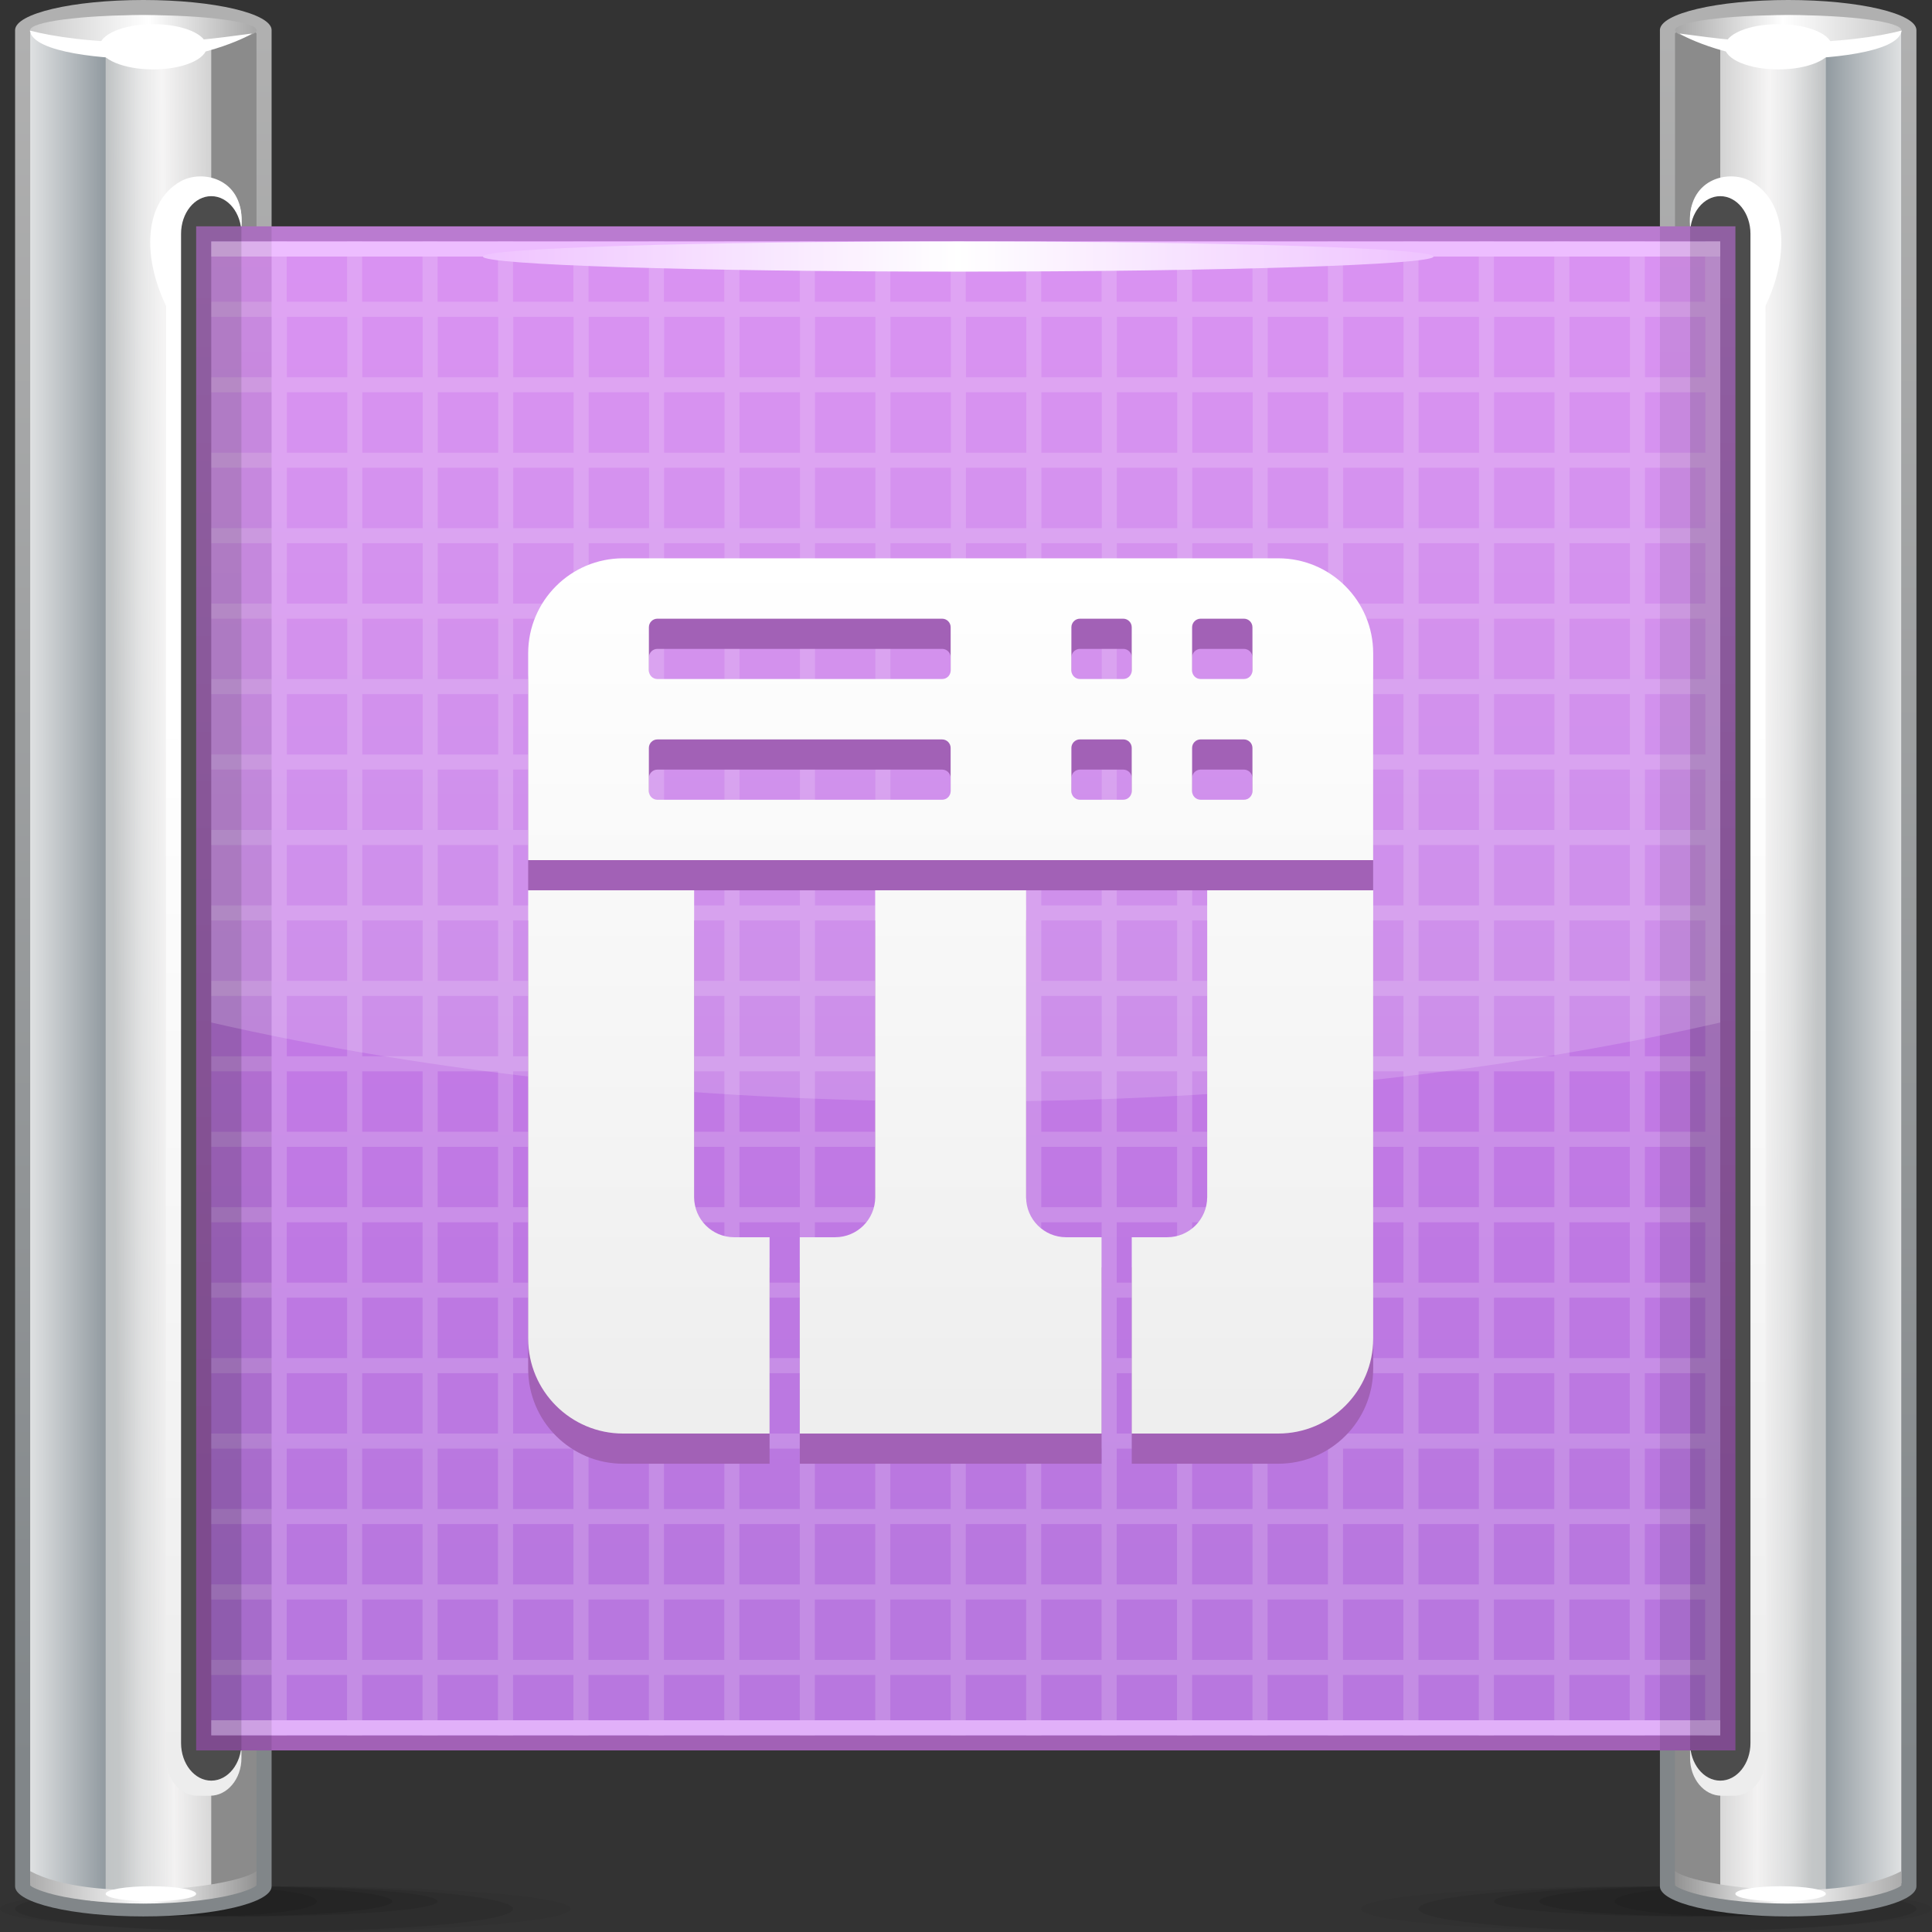 <?xml version="1.0" encoding="UTF-8" standalone="no"?>
<!-- Created with Inkscape (http://www.inkscape.org/) -->

<svg
   xmlns:dc="http://purl.org/dc/elements/1.1/"
   xmlns:cc="http://creativecommons.org/ns#"
   xmlns:rdf="http://www.w3.org/1999/02/22-rdf-syntax-ns#"
   xmlns:svg="http://www.w3.org/2000/svg"
   xmlns="http://www.w3.org/2000/svg"
   xmlns:sodipodi="http://sodipodi.sourceforge.net/DTD/sodipodi-0.dtd"
   xmlns:inkscape="http://www.inkscape.org/namespaces/inkscape"
   width="128"
   height="128"
   id="svg2"
   version="1.1"
   inkscape:version="0.48.3.1 r9886"
   sodipodi:docname="128.svg">
  <rect width="100%" height="100%" fill="#333333" stroke="none"/>
  <defs
     id="defs4">
    <linearGradient
       gradientTransform="translate(44.246,23.246)"
       y2="45.003"
       x2="0"
       y1="0"
       x1="0"
       gradientUnits="userSpaceOnUse"
       id="LinearGradient_17-3">
      <stop
         id="stop129470"
         stop-color="#ededed"
         offset="0" />
      <stop
         id="stop129472"
         stop-color="#ffffff"
         offset="1" />
    </linearGradient>
    <linearGradient
       gradientTransform="translate(24.477,83.358)"
       y2="0"
       x2="46.296"
       y1="0"
       x1="0"
       gradientUnits="userSpaceOnUse"
       id="LinearGradient_16-65">
      <stop
         id="stop129463"
         stop-color="#ecb8ff"
         offset="0" />
      <stop
         id="stop129465"
         stop-color="#ffffff"
         offset="0.5" />
      <stop
         id="stop129467"
         stop-color="#ecb8ff"
         offset="1" />
    </linearGradient>
    <linearGradient
       gradientTransform="translate(43.5,84)"
       y2="-66"
       x2="0"
       y1="0"
       x1="0"
       gradientUnits="userSpaceOnUse"
       id="LinearGradient_15-2">
      <stop
         id="stop129458"
         stop-color="#d27def"
         offset="0" />
      <stop
         id="stop129460"
         stop-color="#b877df"
         offset="1" />
    </linearGradient>
    <linearGradient
       gradientTransform="translate(45.75,84.75)"
       y2="-62.25"
       x2="0"
       y1="0"
       x1="0"
       gradientUnits="userSpaceOnUse"
       id="LinearGradient_14-86">
      <stop
         id="stop129453"
         stop-color="#ba7bd0"
         offset="0" />
      <stop
         id="stop129455"
         stop-color="#a261b6"
         offset="1" />
    </linearGradient>
    <linearGradient
       gradientTransform="translate(1.5,95.146)"
       y2="0"
       x2="11.25"
       y1="0"
       x1="0"
       gradientUnits="userSpaceOnUse"
       id="LinearGradient_13-5">
      <stop
         id="stop129446"
         stop-color="#c8c8c8"
         offset="0" />
      <stop
         id="stop129448"
         stop-color="#ffffff"
         offset="0.523" />
      <stop
         id="stop129450"
         stop-color="#a7a7a7"
         offset="1" />
    </linearGradient>
    <linearGradient
       gradientTransform="translate(1.5,2.888)"
       y2="0"
       x2="11.25"
       y1="0"
       x1="0"
       gradientUnits="userSpaceOnUse"
       id="LinearGradient_12-2">
      <stop
         id="stop129439"
         stop-color="#acacac"
         offset="0" />
      <stop
         id="stop129441"
         stop-color="#ffffff"
         offset="0.523" />
      <stop
         id="stop129443"
         stop-color="#929292"
         offset="1" />
    </linearGradient>
    <linearGradient
       gradientTransform="matrix(-1,0,0,-1,5.25,45.725)"
       y2="0"
       x2="3.75"
       y1="0"
       x1="0"
       gradientUnits="userSpaceOnUse"
       id="LinearGradient_11-24">
      <stop
         id="stop129434"
         stop-color="#919aa0"
         offset="0" />
      <stop
         id="stop129436"
         stop-color="#dfe1e2"
         offset="1" />
    </linearGradient>
    <linearGradient
       gradientTransform="matrix(0.008,1,-1,0.008,8.78,8.48)"
       y2="0"
       x2="78.301"
       y1="0"
       x1="0"
       gradientUnits="userSpaceOnUse"
       id="LinearGradient_10-1">
      <stop
         id="stop129427"
         stop-color="#ededed"
         offset="0" />
      <stop
         id="stop129429"
         stop-color="#ffffff"
         offset="0.667" />
      <stop
         id="stop129431"
         stop-color="#ffffff"
         offset="1" />
    </linearGradient>
    <linearGradient
       gradientTransform="matrix(-1,-0.007,0.007,-1,10.5,87.75)"
       y2="0"
       x2="5.135"
       y1="0"
       x1="0"
       gradientUnits="userSpaceOnUse"
       id="LinearGradient_9-86">
      <stop
         id="stop129420"
         stop-color="#e2e2e2"
         offset="0" />
      <stop
         id="stop129422"
         stop-color="#fffefe"
         offset="0.471" />
      <stop
         id="stop129424"
         stop-color="#c1c4c5"
         offset="1" />
    </linearGradient>
    <linearGradient
       gradientTransform="translate(1.5,43.5)"
       y2="0"
       x2="9"
       y1="0"
       x1="0"
       gradientUnits="userSpaceOnUse"
       id="LinearGradient_8-15">
      <stop
         id="stop129413"
         stop-color="#6b7073"
         offset="0" />
      <stop
         id="stop129415"
         stop-color="#e6e6e6"
         offset="0.608" />
      <stop
         id="stop129417"
         stop-color="#8b8b8b"
         offset="1" />
    </linearGradient>
    <linearGradient
       gradientTransform="translate(7.5,94.5)"
       y2="-86.25"
       x2="0"
       y1="0"
       x1="0"
       gradientUnits="userSpaceOnUse"
       id="LinearGradient_7-78">
      <stop
         id="stop129408"
         stop-color="#b0b0b0"
         offset="0" />
      <stop
         id="stop129410"
         stop-color="#818689"
         offset="1" />
    </linearGradient>
    <linearGradient
       gradientTransform="matrix(-1,0,0,-1,94.5,95.146)"
       y2="0"
       x2="11.25"
       y1="0"
       x1="0"
       gradientUnits="userSpaceOnUse"
       id="LinearGradient_6-90">
      <stop
         id="stop129401"
         stop-color="#c8c8c8"
         offset="0" />
      <stop
         id="stop129403"
         stop-color="#ffffff"
         offset="0.523" />
      <stop
         id="stop129405"
         stop-color="#a7a7a7"
         offset="1" />
    </linearGradient>
    <linearGradient
       gradientTransform="translate(94.5,2.888)"
       y2="0"
       x2="-11.25"
       y1="0"
       x1="0"
       gradientUnits="userSpaceOnUse"
       id="LinearGradient_5-8">
      <stop
         id="stop129394"
         stop-color="#acacac"
         offset="0" />
      <stop
         id="stop129396"
         stop-color="#ffffff"
         offset="0.523" />
      <stop
         id="stop129398"
         stop-color="#929292"
         offset="1" />
    </linearGradient>
    <linearGradient
       gradientTransform="translate(90.75,45.725)"
       y2="0"
       x2="3.75"
       y1="0"
       x1="0"
       gradientUnits="userSpaceOnUse"
       id="LinearGradient_4-2">
      <stop
         id="stop129389"
         stop-color="#919aa0"
         offset="0" />
      <stop
         id="stop129391"
         stop-color="#dfe1e2"
         offset="1" />
    </linearGradient>
    <linearGradient
       gradientTransform="translate(87.22,8.48)"
       y2="78.299"
       x2="-0.6"
       y1="0"
       x1="0"
       gradientUnits="userSpaceOnUse"
       id="LinearGradient_3-28">
      <stop
         id="stop129382"
         stop-color="#ededed"
         offset="0" />
      <stop
         id="stop129384"
         stop-color="#ffffff"
         offset="0.667" />
      <stop
         id="stop129386"
         stop-color="#ffffff"
         offset="1" />
    </linearGradient>
    <linearGradient
       gradientTransform="translate(85.5,87.75)"
       y2="-0.036"
       x2="5.135"
       y1="0"
       x1="0"
       gradientUnits="userSpaceOnUse"
       id="LinearGradient_2-72">
      <stop
         id="stop129375"
         stop-color="#e2e2e2"
         offset="0" />
      <stop
         id="stop129377"
         stop-color="#fffefe"
         offset="0.471" />
      <stop
         id="stop129379"
         stop-color="#c1c4c5"
         offset="1" />
    </linearGradient>
    <linearGradient
       gradientTransform="matrix(-1,0,0,-1,94.5,43.5)"
       y2="0"
       x2="9"
       y1="0"
       x1="0"
       gradientUnits="userSpaceOnUse"
       id="LinearGradient_1-9">
      <stop
         id="stop129368"
         stop-color="#6b7073"
         offset="0" />
      <stop
         id="stop129370"
         stop-color="#e6e6e6"
         offset="0.608" />
      <stop
         id="stop129372"
         stop-color="#8b8b8b"
         offset="1" />
    </linearGradient>
    <linearGradient
       gradientTransform="matrix(0,-1,1,0,88.5,94.5)"
       y2="0"
       x2="86.25"
       y1="0"
       x1="0"
       gradientUnits="userSpaceOnUse"
       id="LinearGradient-8">
      <stop
         id="stop129363"
         stop-color="#b0b0b0"
         offset="0" />
      <stop
         id="stop129365"
         stop-color="#818689"
         offset="1" />
    </linearGradient>
  </defs>
  <sodipodi:namedview
     id="base"
     pagecolor="#ffffff"
     bordercolor="#666666"
     borderopacity="1.0"
     inkscape:pageopacity="0.0"
     inkscape:pageshadow="2"
     inkscape:zoom="2.7644516"
     inkscape:cx="69.013279"
     inkscape:cy="65.455437"
     inkscape:document-units="px"
     inkscape:current-layer="layer1"
     showgrid="false"
     inkscape:snap-global="false"
     inkscape:window-width="875"
     inkscape:window-height="593"
     inkscape:window-x="595"
     inkscape:window-y="295"
     inkscape:window-maximized="0" />
  <g
     inkscape:label="Layer 1"
     inkscape:groupmode="layer"
     id="layer1"
     transform="translate(0,-924.362)">
    <g
       style="fill-rule:evenodd;stroke-width:0.501;stroke-linejoin:bevel;overflow:visible"
       id="g129696"
       transform="matrix(1.333,0,0,1.333,0,924.362)">
      <g
         transform="scale(1,-1)"
         font-size="16"
         id="Document"
         style="font-size:16px;fill:none;stroke:#000000;font-family:Times New Roman">
        <g
           transform="translate(0,-96)"
           id="Spread">
          <g
             id="MouseOff">
            <g
               id="Group"
               style="stroke:none">
              <g
                 stroke-miterlimit="79.84"
                 id="Group_1"
                 style="fill:#000000">
                <path
                   id="path129479"
                   d="M 81.825,2.25 C 74.001,2.25 67.65,1.746 67.65,1.125 67.65,0.504 74.001,0 81.825,0 89.649,0 96,0.504 96,1.125 96,1.746 89.649,2.25 81.825,2.25 z"
                   inkscape:connector-curvature="0"
                   style="fill-opacity:0.047;marker-start:none;marker-end:none" />
                <path
                   id="path129481"
                   d="M 82.875,2.25 C 76.044,2.25 70.5,1.746 70.5,1.125 70.5,0.504 76.044,0 82.875,0 89.706,0 95.25,0.504 95.25,1.125 95.25,1.746 89.706,2.25 82.875,2.25 z"
                   inkscape:connector-curvature="0"
                   style="fill-opacity:0.075;marker-start:none;marker-end:none" />
                <path
                   id="path129483"
                   d="m 84,2.25 c -5.382,0 -9.75,-0.336 -9.75,-0.75 0,-0.414 4.368,-0.75 9.75,-0.75 5.382,0 9.75,0.336 9.75,0.75 0,0.414 -4.368,0.75 -9.75,0.75 z"
                   inkscape:connector-curvature="0"
                   style="fill-opacity:0.09;marker-start:none;marker-end:none" />
                <path
                   id="path129485"
                   d="M 84.75,2.25 C 80.196,2.25 76.5,1.914 76.5,1.5 76.5,1.086 80.196,0.75 84.75,0.75 89.304,0.75 93,1.086 93,1.5 93,1.914 89.304,2.25 84.75,2.25 z"
                   inkscape:connector-curvature="0"
                   style="fill-opacity:0.09;marker-start:none;marker-end:none" />
                <path
                   id="path129487"
                   d="m 86.25,2.25 c -3.312,0 -6,-0.336 -6,-0.75 0,-0.414 2.688,-0.75 6,-0.75 3.312,0 6,0.336 6,0.75 0,0.414 -2.688,0.75 -6,0.75 z"
                   inkscape:connector-curvature="0"
                   style="fill-opacity:0.09;marker-start:none;marker-end:none" />
                <path
                   id="path129489"
                   d="M 87.375,2.25 C 85.512,2.25 84,1.914 84,1.5 c 0,-0.414 1.512,-0.75 3.375,-0.75 1.863,0 3.375,0.336 3.375,0.75 0,0.414 -1.512,0.75 -3.375,0.75 z"
                   inkscape:connector-curvature="0"
                   style="fill-opacity:0.047;marker-start:none;marker-end:none" />
              </g>
              <g
                 stroke-miterlimit="79.84"
                 id="Group_2">
                <path
                   style="fill:url(#LinearGradient-8);marker-start:none;marker-end:none"
                   id="path129492"
                   d="m 95.25,2.249 0,92.251 c 0,0.828 -2.856,1.5 -6.375,1.5 -3.519,0 -6.375,-0.672 -6.375,-1.5 0,-0.002 0.001,-0.004 0.001,-0.005 l 0,-92.241 C 82.501,2.253 82.5,2.251 82.5,2.25 c 0,-0.828 2.856,-1.5 6.375,-1.5 3.518,0 6.373,0.671 6.375,1.499 z"
                   inkscape:connector-curvature="0" />
                <path
                   style="fill:url(#LinearGradient_1-9);marker-start:none;marker-end:none"
                   id="path129494"
                   d="m 92.796,1.83 c 0.853,0.166 1.361,0.36 1.603,0.496 l 0.101,0.073 0,91.949 -0.101,0.074 c -0.243,0.135 -0.751,0.33 -1.603,0.497 -1.047,0.204 -2.414,0.331 -3.921,0.331 -1.506,0 -2.873,-0.127 -3.92,-0.332 -0.852,-0.166 -1.359,-0.361 -1.6,-0.497 l -0.104,-0.075 0,-91.946 0.103,-0.074 c 0.243,-0.136 0.75,-0.33 1.602,-0.496 1.046,-0.204 2.413,-0.33 3.919,-0.33 1.507,0 2.874,0.126 3.921,0.33 z"
                   inkscape:connector-curvature="0" />
                <path
                   style="fill:url(#LinearGradient_2-72);fill-opacity:0.82;marker-start:none;marker-end:none"
                   id="path129496"
                   d="m 91.5,1.523 0,92.952 -6,-0.212 0,-92.528 6,-0.212 z"
                   inkscape:connector-curvature="0" />
                <path
                   style="fill:url(#LinearGradient_3-28);marker-start:none;marker-end:none"
                   id="path129498"
                   d="m 87.749,85.13 0,-76.511 c 0,-1.032 -0.698,-1.87 -1.558,-1.87 l -0.633,0 C 84.698,6.749 84,7.587 84,8.619 l 0,76.511 c 0,1.032 0.698,1.87 1.558,1.87 l 0.633,0 c 0.86,0 1.558,-0.838 1.558,-1.87 z"
                   inkscape:connector-curvature="0" />
                <path
                   id="path129500"
                   d="m 87,79.5 -3,5.25 c -0.185,2.364 1.903,2.847 3,2.25 2.053,-1.118 2.038,-4.5 0,-7.5 z"
                   inkscape:connector-curvature="0"
                   style="fill:#ffffff;marker-start:none;marker-end:none" />
                <path
                   id="path129502"
                   d="m 87.001,84.38 0,-75.011 c 0,-1.032 -0.672,-1.87 -1.5,-1.87 l -0.001,0 c -0.828,0 -1.5,0.838 -1.5,1.87 l 0,75.011 c 0,1.032 0.672,1.87 1.5,1.87 l 0.001,0 c 0.828,0 1.5,-0.838 1.5,-1.87 z"
                   inkscape:connector-curvature="0"
                   style="fill:#4c4c4c;marker-start:none;marker-end:none" />
                <path
                   style="fill:url(#LinearGradient_4-2);marker-start:none;marker-end:none"
                   id="path129504"
                   d="m 90.749,1.567 0,92.932 3.496,0 c 0.06,-0.028 0.111,-0.054 0.154,-0.077 L 94.5,94.348 94.5,2.399 94.399,2.326 C 94.157,2.19 93.649,1.996 92.796,1.83 92.204,1.714 91.511,1.624 90.749,1.567 z"
                   inkscape:connector-curvature="0" />
                <path
                   style="fill:url(#LinearGradient_5-8);marker-start:none;marker-end:none"
                   id="path129506"
                   d="m 94.5,3 0,-0.71 -0.101,-0.074 C 94.156,2.081 93.648,1.886 92.796,1.719 92.147,1.593 91.374,1.496 90.521,1.441 90.472,1.436 90.42,1.433 90.493,1.439 90.399,1.433 90.304,1.427 90.211,1.424 89.78,1.4 89.333,1.388 88.875,1.388 c -0.456,0 -0.902,0.012 -1.332,0.036 -0.097,0.004 -0.192,0.009 -0.285,0.015 0.002,0 0.004,0 0.005,0 0.06,-0.005 0.036,-0.004 0,0 -0.002,0 -0.006,0 -0.011,0 0.002,0 0.004,0 0.006,0 -0.004,10e-4 -0.008,10e-4 -0.013,10e-4 -0.859,0.055 -1.636,0.153 -2.29,0.28 -0.852,0.166 -1.359,0.361 -1.6,0.497 L 83.251,2.292 83.25,3 C 84.377,2.156 91.498,1.389 94.5,3 z"
                   inkscape:connector-curvature="0" />
                <path
                   style="fill:url(#LinearGradient_6-90);marker-start:none;marker-end:none"
                   id="path129508"
                   d="m 88.875,95.25 c -3.105,0 -5.625,-0.336 -5.625,-0.75 0,-0.414 2.52,-0.75 5.625,-0.75 3.105,0 5.625,0.336 5.625,0.75 0,0.414 -2.52,0.75 -5.625,0.75 z"
                   inkscape:connector-curvature="0" />
                <path
                   id="path129510"
                   d="m 88.388,94.8 c -1.469,0 -2.663,-0.504 -2.663,-1.125 0,-0.621 1.194,-1.125 2.663,-1.125 1.469,0 2.663,0.504 2.663,1.125 0,0.621 -1.194,1.125 -2.663,1.125 z"
                   inkscape:connector-curvature="0"
                   style="fill:#ffffff;marker-start:none;marker-end:none" />
                <path
                   id="path129512"
                   d="m 88.5,2.25 c -1.242,0 -2.25,-0.168 -2.25,-0.375 0,-0.207 1.008,-0.375 2.25,-0.375 1.242,0 2.25,0.168 2.25,0.375 0,0.207 -1.008,0.375 -2.25,0.375 z"
                   inkscape:connector-curvature="0"
                   style="fill:#ffffff;marker-start:none;marker-end:none" />
                <path
                   id="path129514"
                   d="m 83.492,94.332 c 0.675,-0.075 2.909,-0.45 5.25,-0.45 2.625,0 4.65,0.3 5.775,0.6 -0.15,-1.125 -3.78,-1.425 -5.925,-1.425 -2.85,0 -5.227,1.289 -5.1,1.275 z"
                   inkscape:connector-curvature="0"
                   style="fill:#ffffff;marker-start:none;marker-end:none" />
              </g>
              <g
                 stroke-miterlimit="79.84"
                 id="Group_3"
                 style="fill:#000000">
                <path
                   id="path129517"
                   d="M 14.175,2.25 C 21.999,2.25 28.35,1.746 28.35,1.125 28.35,0.504 21.999,0 14.175,0 6.351,0 0,0.504 0,1.125 0,1.746 6.351,2.25 14.175,2.25 z"
                   inkscape:connector-curvature="0"
                   style="fill-opacity:0.047;marker-start:none;marker-end:none" />
                <path
                   id="path129519"
                   d="M 13.125,2.25 C 19.956,2.25 25.5,1.746 25.5,1.125 25.5,0.504 19.956,0 13.125,0 6.294,0 0.75,0.504 0.75,1.125 0.75,1.746 6.294,2.25 13.125,2.25 z"
                   inkscape:connector-curvature="0"
                   style="fill-opacity:0.075;marker-start:none;marker-end:none" />
                <path
                   id="path129521"
                   d="m 12,2.25 c 5.382,0 9.75,-0.336 9.75,-0.75 0,-0.414 -4.368,-0.75 -9.75,-0.75 -5.382,0 -9.75,0.336 -9.75,0.75 0,0.414 4.368,0.75 9.75,0.75 z"
                   inkscape:connector-curvature="0"
                   style="fill-opacity:0.09;marker-start:none;marker-end:none" />
                <path
                   id="path129523"
                   d="M 11.25,2.25 C 15.804,2.25 19.5,1.914 19.5,1.5 19.5,1.086 15.804,0.75 11.25,0.75 6.696,0.75 3,1.086 3,1.5 3,1.914 6.696,2.25 11.25,2.25 z"
                   inkscape:connector-curvature="0"
                   style="fill-opacity:0.09;marker-start:none;marker-end:none" />
                <path
                   id="path129525"
                   d="m 9.75,2.25 c 3.312,0 6,-0.336 6,-0.75 0,-0.414 -2.688,-0.75 -6,-0.75 -3.312,0 -6,0.336 -6,0.75 0,0.414 2.688,0.75 6,0.75 z"
                   inkscape:connector-curvature="0"
                   style="fill-opacity:0.09;marker-start:none;marker-end:none" />
                <path
                   id="path129527"
                   d="M 8.625,2.25 C 10.488,2.25 12,1.914 12,1.5 12,1.086 10.488,0.75 8.625,0.75 6.762,0.75 5.25,1.086 5.25,1.5 c 0,0.414 1.512,0.75 3.375,0.75 z"
                   inkscape:connector-curvature="0"
                   style="fill-opacity:0.047;marker-start:none;marker-end:none" />
              </g>
              <g
                 stroke-miterlimit="79.84"
                 id="Group_4">
                <path
                   style="fill:url(#LinearGradient_7-78);marker-start:none;marker-end:none"
                   id="path129530"
                   d="m 0.75,2.249 0,92.251 c 0,0.828 2.856,1.5 6.375,1.5 3.519,0 6.375,-0.672 6.375,-1.5 0,-0.002 -10e-4,-0.004 -10e-4,-0.005 l 0,-92.241 C 13.499,2.253 13.5,2.251 13.5,2.25 13.5,1.422 10.644,0.75 7.125,0.75 3.607,0.75 0.752,1.421 0.75,2.249 z"
                   inkscape:connector-curvature="0" />
                <path
                   style="fill:url(#LinearGradient_8-15);marker-start:none;marker-end:none"
                   id="path129532"
                   d="M 3.204,1.83 C 2.351,1.996 1.843,2.19 1.601,2.326 L 1.5,2.399 l 0,91.949 0.101,0.074 c 0.243,0.135 0.751,0.33 1.603,0.497 1.047,0.204 2.414,0.331 3.921,0.331 1.506,0 2.873,-0.127 3.92,-0.332 0.852,-0.166 1.359,-0.361 1.6,-0.497 l 0.104,-0.075 0,-91.946 -0.103,-0.074 C 12.403,2.19 11.896,1.996 11.044,1.83 9.998,1.626 8.631,1.5 7.125,1.5 5.618,1.5 4.251,1.626 3.204,1.83 z"
                   inkscape:connector-curvature="0" />
                <path
                   style="fill:url(#LinearGradient_9-86);fill-opacity:0.82;marker-start:none;marker-end:none"
                   id="path129534"
                   d="m 4.5,1.523 0,92.952 6,-0.212 0,-92.528 -6,-0.212 z"
                   inkscape:connector-curvature="0" />
                <path
                   style="fill:url(#LinearGradient_10-1);marker-start:none;marker-end:none"
                   id="path129536"
                   d="m 8.251,85.13 0,-76.511 c 0,-1.032 0.698,-1.87 1.558,-1.87 l 0.633,0 c 0.86,0 1.558,0.838 1.558,1.87 L 12,85.13 C 12,86.162 11.302,87 10.442,87 L 9.809,87 C 8.949,87 8.251,86.162 8.251,85.13 z"
                   inkscape:connector-curvature="0" />
                <path
                   id="path129538"
                   d="m 9,79.5 3,5.25 C 12.185,87.114 10.097,87.597 9,87 6.947,85.882 6.962,82.5 9,79.5 z"
                   inkscape:connector-curvature="0"
                   style="fill:#ffffff;marker-start:none;marker-end:none" />
                <path
                   id="path129540"
                   d="m 8.999,84.38 0,-75.011 c 0,-1.032 0.672,-1.87 1.5,-1.87 l 10e-4,0 c 0.828,0 1.5,0.838 1.5,1.87 l 0,75.011 c 0,1.032 -0.672,1.87 -1.5,1.87 l -10e-4,0 c -0.828,0 -1.5,-0.838 -1.5,-1.87 z"
                   inkscape:connector-curvature="0"
                   style="fill:#4c4c4c;marker-start:none;marker-end:none" />
                <path
                   style="fill:url(#LinearGradient_11-24);marker-start:none;marker-end:none"
                   id="path129542"
                   d="m 5.251,1.567 0,92.932 -3.496,0 C 1.695,94.471 1.644,94.445 1.601,94.422 L 1.5,94.348 1.5,2.399 1.601,2.326 C 1.843,2.19 2.351,1.996 3.204,1.83 3.796,1.714 4.489,1.624 5.251,1.567 z"
                   inkscape:connector-curvature="0" />
                <path
                   style="fill:url(#LinearGradient_12-2);marker-start:none;marker-end:none"
                   id="path129544"
                   d="M 1.5,3 1.5,2.29 1.601,2.216 C 1.844,2.081 2.352,1.886 3.204,1.719 3.853,1.593 4.626,1.496 5.479,1.441 5.528,1.436 5.58,1.433 5.507,1.439 5.601,1.433 5.696,1.427 5.789,1.424 6.22,1.4 6.667,1.388 7.125,1.388 c 0.456,0 0.902,0.012 1.332,0.036 0.097,0.004 0.192,0.009 0.285,0.015 -0.002,0 -0.004,0 -0.005,0 -0.06,-0.005 -0.036,-0.004 0,0 0.002,0 0.006,0 0.011,0 -0.002,0 -0.004,0 -0.006,0 0.004,10e-4 0.008,10e-4 0.013,10e-4 0.859,0.055 1.636,0.153 2.29,0.28 0.852,0.166 1.359,0.361 1.6,0.497 L 12.749,2.292 12.75,3 C 11.623,2.156 4.502,1.389 1.5,3 z"
                   inkscape:connector-curvature="0" />
                <path
                   style="fill:url(#LinearGradient_13-5);marker-start:none;marker-end:none"
                   id="path129546"
                   d="m 7.125,95.25 c 3.105,0 5.625,-0.336 5.625,-0.75 0,-0.414 -2.52,-0.75 -5.625,-0.75 -3.105,0 -5.625,0.336 -5.625,0.75 0,0.414 2.52,0.75 5.625,0.75 z"
                   inkscape:connector-curvature="0" />
                <path
                   id="path129548"
                   d="m 7.612,94.8 c 1.469,0 2.663,-0.504 2.663,-1.125 0,-0.621 -1.194,-1.125 -2.663,-1.125 -1.469,0 -2.663,0.504 -2.663,1.125 0,0.621 1.194,1.125 2.663,1.125 z"
                   inkscape:connector-curvature="0"
                   style="fill:#ffffff;marker-start:none;marker-end:none" />
                <path
                   id="path129550"
                   d="M 7.5,2.25 C 8.742,2.25 9.75,2.082 9.75,1.875 9.75,1.668 8.742,1.5 7.5,1.5 6.258,1.5 5.25,1.668 5.25,1.875 5.25,2.082 6.258,2.25 7.5,2.25 z"
                   inkscape:connector-curvature="0"
                   style="fill:#ffffff;marker-start:none;marker-end:none" />
                <path
                   id="path129552"
                   d="m 12.508,94.332 c -0.675,-0.075 -2.909,-0.45 -5.25,-0.45 -2.625,0 -4.65,0.3 -5.775,0.6 0.15,-1.125 3.78,-1.425 5.925,-1.425 2.85,0 5.227,1.289 5.1,1.275 z"
                   inkscape:connector-curvature="0"
                   style="fill:#ffffff;marker-start:none;marker-end:none" />
              </g>
              <path
                 style="fill:url(#LinearGradient_14-86);stroke-width:0.75;marker-start:none;marker-end:none"
                 id="path129554"
                 stroke-miterlimit="79.84"
                 d="m 9.751,84.75 0,-75.749 76.499,0 0,75.749 -76.499,0 z"
                 inkscape:connector-curvature="0" />
              <path
                 style="fill:url(#LinearGradient_15-2);stroke-width:0.75;marker-start:none;marker-end:none"
                 id="path129556"
                 stroke-miterlimit="79.84"
                 d="m 10.501,9.751 0,74.249 74.999,0 0,-74.249 -74.999,0 z"
                 inkscape:connector-curvature="0" />
              <path
                 id="path129558"
                 stroke-miterlimit="79.84"
                 d="m 13.5,9.751 0,3 -2.999,0 0,0.749 2.999,0 0,3.001 -2.999,0 0,0.749 2.999,0 0,3.001 -2.999,0 0,0.749 2.999,0 0,3.001 -2.999,0 0,0.749 2.999,0 0,3.001 -2.999,0 0,0.749 2.999,0 0,3.001 -2.999,0 0,0.749 2.999,0 0,3.001 -2.999,0 0,0.749 2.999,0 0,3.001 -2.999,0 0,0.749 2.999,0 0,3.001 -2.999,0 0,0.749 2.999,0 0,3.001 -2.999,0 0,0.749 2.999,0 0,3.001 -2.999,0 0,0.749 2.999,0 0,3.001 -2.999,0 0,0.749 2.999,0 0,3.001 -2.999,0 0,0.749 2.999,0 0,3.001 -2.999,0 0,0.749 2.999,0 0,3.001 -2.999,0 0,0.749 2.999,0 0,3.001 -2.999,0 0,0.749 2.999,0 0,3.001 -2.999,0 0,0.749 2.999,0 0,3.001 -2.999,0 0,0.749 2.999,0 0,3.001 -2.999,0 0,0.749 2.999,0 0,3 0.749,0 0,-3 3.001,0 0,3 0.749,0 0,-3 3.001,0 0,3 0.749,0 0,-3 3.001,0 0,3 0.749,0 0,-3 3.001,0 0,3 0.749,0 0,-3 3.001,0 0,3 0.749,0 0,-3 3.001,0 0,3 0.749,0 0,-3 3.001,0 0,3 0.749,0 0,-3 3.001,0 0,3 0.749,0 0,-3 3.001,0 0,3 0.749,0 0,-3 3.001,0 0,3 0.749,0 0,-3 3.001,0 0,3 0.749,0 0,-3 3.001,0 0,3 0.749,0 0,-3 3.001,0 0,3 0.749,0 0,-3 3.001,0 0,3 0.749,0 0,-3 3.001,0 0,3 0.749,0 0,-3 3.001,0 0,3 0.749,0 0,-3 3.001,0 0,3 0.749,0 0,-3 3.001,0 0,3 0.749,0 0,-3 3.001,0 0,3 0.749,0 0,-3 0.001,0 0,-0.749 -0.001,0 0,-3.001 0.001,0 0,-0.749 -0.001,0 0,-3.001 0.001,0 0,-0.749 -0.001,0 0,-3.001 0.001,0 0,-0.749 -0.001,0 0,-3.001 0.001,0 0,-0.749 -0.001,0 0,-3.001 0.001,0 0,-0.749 -0.001,0 0,-3.001 0.001,0 0,-0.749 -0.001,0 0,-3.001 0.001,0 0,-0.749 -0.001,0 0,-3.001 0.001,0 0,-0.749 -0.001,0 0,-3.001 0.001,0 0,-0.749 -0.001,0 0,-3.001 0.001,0 0,-0.749 -0.001,0 0,-3.001 0.001,0 0,-0.749 -0.001,0 0,-3.001 0.001,0 0,-0.749 -0.001,0 0,-3.001 0.001,0 0,-0.749 -0.001,0 0,-3.001 0.001,0 0,-0.749 -0.001,0 0,-3.001 0.001,0 0,-0.749 -0.001,0 0,-3.001 0.001,0 0,-0.749 -0.001,0 0,-3.001 0.001,0 0,-0.749 -0.001,0 0,-3.001 0.001,0 0,-0.749 -0.001,0 0,-3 -0.749,0 0,3 -3.001,0 0,-3 -0.749,0 0,3 -3.001,0 0,-3 -0.749,0 0,3 -3.001,0 0,-3 -0.749,0 0,3 -3.001,0 0,-3 -0.749,0 0,3 -3.001,0 0,-3 -0.749,0 0,3 -3.001,0 0,-3 -0.749,0 0,3 -3.001,0 0,-3 -0.749,0 0,3 -3.001,0 0,-3 -0.749,0 0,3 -3.001,0 0,-3 -0.749,0 0,3 -3.001,0 0,-3 -0.749,0 0,3 -3.001,0 0,-3 -0.749,0 0,3 -3.001,0 0,-3 -0.749,0 0,3 -3.001,0 0,-3 -0.749,0 0,3 -3.001,0 0,-3 -0.749,0 0,3 -3.001,0 0,-3 -0.749,0 0,3 -3.001,0 0,-3 -0.749,0 0,3 -3.001,0 0,-3 -0.749,0 0,3 -3.001,0 0,-3 -0.749,0 0,3 -3.001,0 0,-3 -0.749,0 z m 3.75,3.749 0,3.001 -3.001,0 0,-3.001 3.001,0 z m 3.75,0 0,3.001 -3.001,0 0,-3.001 3.001,0 z m 3.75,0 0,3.001 -3.001,0 0,-3.001 3.001,0 z m 3.75,0 0,3.001 -3.001,0 0,-3.001 3.001,0 z m 3.75,0 0,3.001 -3.001,0 0,-3.001 3.001,0 z m 3.75,0 0,3.001 -3.001,0 0,-3.001 3.001,0 z m 3.75,0 0,3.001 -3.001,0 0,-3.001 3.001,0 z m 3.75,0 0,3.001 -3.001,0 0,-3.001 3.001,0 z m 3.75,0 0,3.001 -3.001,0 0,-3.001 3.001,0 z m 3.75,0 0,3.001 -3.001,0 0,-3.001 3.001,0 z m 3.75,0 0,3.001 -3.001,0 0,-3.001 3.001,0 z m 3.75,0 0,3.001 -3.001,0 0,-3.001 3.001,0 z m 3.75,0 0,3.001 -3.001,0 0,-3.001 3.001,0 z m 3.75,0 0,3.001 -3.001,0 0,-3.001 3.001,0 z m 3.75,0 0,3.001 -3.001,0 0,-3.001 3.001,0 z m 3.75,0 0,3.001 -3.001,0 0,-3.001 3.001,0 z m 3.75,0 0,3.001 -3.001,0 0,-3.001 3.001,0 z m 3.75,0 0,3.001 -3.001,0 0,-3.001 3.001,0 z m 3.75,0 0,3.001 -3.001,0 0,-3.001 3.001,0 z m -67.5,3.75 0,3.001 -3.001,0 0,-3.001 3.001,0 z m 3.75,0 0,3.001 -3.001,0 0,-3.001 3.001,0 z m 3.75,0 0,3.001 -3.001,0 0,-3.001 3.001,0 z m 3.75,0 0,3.001 -3.001,0 0,-3.001 3.001,0 z m 3.75,0 0,3.001 -3.001,0 0,-3.001 3.001,0 z m 3.75,0 0,3.001 -3.001,0 0,-3.001 3.001,0 z m 3.75,0 0,3.001 -3.001,0 0,-3.001 3.001,0 z m 3.75,0 0,3.001 -3.001,0 0,-3.001 3.001,0 z m 3.75,0 0,3.001 -3.001,0 0,-3.001 3.001,0 z m 3.75,0 0,3.001 -3.001,0 0,-3.001 3.001,0 z m 3.75,0 0,3.001 -3.001,0 0,-3.001 3.001,0 z m 3.75,0 0,3.001 -3.001,0 0,-3.001 3.001,0 z m 3.75,0 0,3.001 -3.001,0 0,-3.001 3.001,0 z m 3.75,0 0,3.001 -3.001,0 0,-3.001 3.001,0 z m 3.75,0 0,3.001 -3.001,0 0,-3.001 3.001,0 z m 3.75,0 0,3.001 -3.001,0 0,-3.001 3.001,0 z m 3.75,0 0,3.001 -3.001,0 0,-3.001 3.001,0 z m 3.75,0 0,3.001 -3.001,0 0,-3.001 3.001,0 z m 3.75,0 0,3.001 -3.001,0 0,-3.001 3.001,0 z m -67.5,3.75 0,3.001 -3.001,0 0,-3.001 3.001,0 z m 3.75,0 0,3.001 -3.001,0 0,-3.001 3.001,0 z m 3.75,0 0,3.001 -3.001,0 0,-3.001 3.001,0 z m 3.75,0 0,3.001 -3.001,0 0,-3.001 3.001,0 z m 3.75,0 0,3.001 -3.001,0 0,-3.001 3.001,0 z m 3.75,0 0,3.001 -3.001,0 0,-3.001 3.001,0 z m 3.75,0 0,3.001 -3.001,0 0,-3.001 3.001,0 z m 3.75,0 0,3.001 -3.001,0 0,-3.001 3.001,0 z m 3.75,0 0,3.001 -3.001,0 0,-3.001 3.001,0 z m 3.75,0 0,3.001 -3.001,0 0,-3.001 3.001,0 z m 3.75,0 0,3.001 -3.001,0 0,-3.001 3.001,0 z m 3.75,0 0,3.001 -3.001,0 0,-3.001 3.001,0 z m 3.75,0 0,3.001 -3.001,0 0,-3.001 3.001,0 z m 3.75,0 0,3.001 -3.001,0 0,-3.001 3.001,0 z m 3.75,0 0,3.001 -3.001,0 0,-3.001 3.001,0 z m 3.75,0 0,3.001 -3.001,0 0,-3.001 3.001,0 z m 3.75,0 0,3.001 -3.001,0 0,-3.001 3.001,0 z m 3.75,0 0,3.001 -3.001,0 0,-3.001 3.001,0 z m 3.75,0 0,3.001 -3.001,0 0,-3.001 3.001,0 z m -67.5,3.75 0,3.001 -3.001,0 0,-3.001 3.001,0 z m 3.75,0 0,3.001 -3.001,0 0,-3.001 3.001,0 z m 3.75,0 0,3.001 -3.001,0 0,-3.001 3.001,0 z m 3.75,0 0,3.001 -3.001,0 0,-3.001 3.001,0 z m 3.75,0 0,3.001 -3.001,0 0,-3.001 3.001,0 z m 3.75,0 0,3.001 -3.001,0 0,-3.001 3.001,0 z m 3.75,0 0,3.001 -3.001,0 0,-3.001 3.001,0 z m 3.75,0 0,3.001 -3.001,0 0,-3.001 3.001,0 z m 3.75,0 0,3.001 -3.001,0 0,-3.001 3.001,0 z m 3.75,0 0,3.001 -3.001,0 0,-3.001 3.001,0 z m 3.75,0 0,3.001 -3.001,0 0,-3.001 3.001,0 z m 3.75,0 0,3.001 -3.001,0 0,-3.001 3.001,0 z m 3.75,0 0,3.001 -3.001,0 0,-3.001 3.001,0 z m 3.75,0 0,3.001 -3.001,0 0,-3.001 3.001,0 z m 3.75,0 0,3.001 -3.001,0 0,-3.001 3.001,0 z m 3.75,0 0,3.001 -3.001,0 0,-3.001 3.001,0 z m 3.75,0 0,3.001 -3.001,0 0,-3.001 3.001,0 z m 3.75,0 0,3.001 -3.001,0 0,-3.001 3.001,0 z m 3.75,0 0,3.001 -3.001,0 0,-3.001 3.001,0 z m -67.5,3.75 0,3.001 -3.001,0 0,-3.001 3.001,0 z m 3.75,0 0,3.001 -3.001,0 0,-3.001 3.001,0 z m 3.75,0 0,3.001 -3.001,0 0,-3.001 3.001,0 z m 3.75,0 0,3.001 -3.001,0 0,-3.001 3.001,0 z m 3.75,0 0,3.001 -3.001,0 0,-3.001 3.001,0 z m 3.75,0 0,3.001 -3.001,0 0,-3.001 3.001,0 z m 3.75,0 0,3.001 -3.001,0 0,-3.001 3.001,0 z m 3.75,0 0,3.001 -3.001,0 0,-3.001 3.001,0 z m 3.75,0 0,3.001 -3.001,0 0,-3.001 3.001,0 z m 3.75,0 0,3.001 -3.001,0 0,-3.001 3.001,0 z m 3.75,0 0,3.001 -3.001,0 0,-3.001 3.001,0 z m 3.75,0 0,3.001 -3.001,0 0,-3.001 3.001,0 z m 3.75,0 0,3.001 -3.001,0 0,-3.001 3.001,0 z m 3.75,0 0,3.001 -3.001,0 0,-3.001 3.001,0 z m 3.75,0 0,3.001 -3.001,0 0,-3.001 3.001,0 z m 3.75,0 0,3.001 -3.001,0 0,-3.001 3.001,0 z m 3.75,0 0,3.001 -3.001,0 0,-3.001 3.001,0 z m 3.75,0 0,3.001 -3.001,0 0,-3.001 3.001,0 z m 3.75,0 0,3.001 -3.001,0 0,-3.001 3.001,0 z m -67.5,3.75 0,3.001 -3.001,0 0,-3.001 3.001,0 z m 3.75,0 0,3.001 -3.001,0 0,-3.001 3.001,0 z m 3.75,0 0,3.001 -3.001,0 0,-3.001 3.001,0 z m 3.75,0 0,3.001 -3.001,0 0,-3.001 3.001,0 z m 3.75,0 0,3.001 -3.001,0 0,-3.001 3.001,0 z m 3.75,0 0,3.001 -3.001,0 0,-3.001 3.001,0 z m 3.75,0 0,3.001 -3.001,0 0,-3.001 3.001,0 z m 3.75,0 0,3.001 -3.001,0 0,-3.001 3.001,0 z m 3.75,0 0,3.001 -3.001,0 0,-3.001 3.001,0 z m 3.75,0 0,3.001 -3.001,0 0,-3.001 3.001,0 z m 3.75,0 0,3.001 -3.001,0 0,-3.001 3.001,0 z m 3.75,0 0,3.001 -3.001,0 0,-3.001 3.001,0 z m 3.75,0 0,3.001 -3.001,0 0,-3.001 3.001,0 z m 3.75,0 0,3.001 -3.001,0 0,-3.001 3.001,0 z m 3.75,0 0,3.001 -3.001,0 0,-3.001 3.001,0 z m 3.75,0 0,3.001 -3.001,0 0,-3.001 3.001,0 z m 3.75,0 0,3.001 -3.001,0 0,-3.001 3.001,0 z m 3.75,0 0,3.001 -3.001,0 0,-3.001 3.001,0 z m 3.75,0 0,3.001 -3.001,0 0,-3.001 3.001,0 z m -67.5,3.75 0,3.001 -3.001,0 0,-3.001 3.001,0 z m 3.75,0 0,3.001 -3.001,0 0,-3.001 3.001,0 z m 3.75,0 0,3.001 -3.001,0 0,-3.001 3.001,0 z m 3.75,0 0,3.001 -3.001,0 0,-3.001 3.001,0 z m 3.75,0 0,3.001 -3.001,0 0,-3.001 3.001,0 z m 3.75,0 0,3.001 -3.001,0 0,-3.001 3.001,0 z m 3.75,0 0,3.001 -3.001,0 0,-3.001 3.001,0 z m 3.75,0 0,3.001 -3.001,0 0,-3.001 3.001,0 z m 3.75,0 0,3.001 -3.001,0 0,-3.001 3.001,0 z m 3.75,0 0,3.001 -3.001,0 0,-3.001 3.001,0 z m 3.75,0 0,3.001 -3.001,0 0,-3.001 3.001,0 z m 3.75,0 0,3.001 -3.001,0 0,-3.001 3.001,0 z m 3.75,0 0,3.001 -3.001,0 0,-3.001 3.001,0 z m 3.75,0 0,3.001 -3.001,0 0,-3.001 3.001,0 z m 3.75,0 0,3.001 -3.001,0 0,-3.001 3.001,0 z m 3.75,0 0,3.001 -3.001,0 0,-3.001 3.001,0 z m 3.75,0 0,3.001 -3.001,0 0,-3.001 3.001,0 z m 3.75,0 0,3.001 -3.001,0 0,-3.001 3.001,0 z m 3.75,0 0,3.001 -3.001,0 0,-3.001 3.001,0 z m -67.5,3.75 0,3.001 -3.001,0 0,-3.001 3.001,0 z m 3.75,0 0,3.001 -3.001,0 0,-3.001 3.001,0 z m 3.75,0 0,3.001 -3.001,0 0,-3.001 3.001,0 z m 3.75,0 0,3.001 -3.001,0 0,-3.001 3.001,0 z m 3.75,0 0,3.001 -3.001,0 0,-3.001 3.001,0 z m 3.75,0 0,3.001 -3.001,0 0,-3.001 3.001,0 z m 3.75,0 0,3.001 -3.001,0 0,-3.001 3.001,0 z m 3.75,0 0,3.001 -3.001,0 0,-3.001 3.001,0 z m 3.75,0 0,3.001 -3.001,0 0,-3.001 3.001,0 z m 3.75,0 0,3.001 -3.001,0 0,-3.001 3.001,0 z m 3.75,0 0,3.001 -3.001,0 0,-3.001 3.001,0 z m 3.75,0 0,3.001 -3.001,0 0,-3.001 3.001,0 z m 3.75,0 0,3.001 -3.001,0 0,-3.001 3.001,0 z m 3.75,0 0,3.001 -3.001,0 0,-3.001 3.001,0 z m 3.75,0 0,3.001 -3.001,0 0,-3.001 3.001,0 z m 3.75,0 0,3.001 -3.001,0 0,-3.001 3.001,0 z m 3.75,0 0,3.001 -3.001,0 0,-3.001 3.001,0 z m 3.75,0 0,3.001 -3.001,0 0,-3.001 3.001,0 z m 3.75,0 0,3.001 -3.001,0 0,-3.001 3.001,0 z m -67.5,3.75 0,3.001 -3.001,0 0,-3.001 3.001,0 z m 3.75,0 0,3.001 -3.001,0 0,-3.001 3.001,0 z m 3.75,0 0,3.001 -3.001,0 0,-3.001 3.001,0 z m 3.75,0 0,3.001 -3.001,0 0,-3.001 3.001,0 z m 3.75,0 0,3.001 -3.001,0 0,-3.001 3.001,0 z m 3.75,0 0,3.001 -3.001,0 0,-3.001 3.001,0 z m 3.75,0 0,3.001 -3.001,0 0,-3.001 3.001,0 z m 3.75,0 0,3.001 -3.001,0 0,-3.001 3.001,0 z m 3.75,0 0,3.001 -3.001,0 0,-3.001 3.001,0 z m 3.75,0 0,3.001 -3.001,0 0,-3.001 3.001,0 z m 3.75,0 0,3.001 -3.001,0 0,-3.001 3.001,0 z m 3.75,0 0,3.001 -3.001,0 0,-3.001 3.001,0 z m 3.75,0 0,3.001 -3.001,0 0,-3.001 3.001,0 z m 3.75,0 0,3.001 -3.001,0 0,-3.001 3.001,0 z m 3.75,0 0,3.001 -3.001,0 0,-3.001 3.001,0 z m 3.75,0 0,3.001 -3.001,0 0,-3.001 3.001,0 z m 3.75,0 0,3.001 -3.001,0 0,-3.001 3.001,0 z m 3.75,0 0,3.001 -3.001,0 0,-3.001 3.001,0 z m 3.75,0 0,3.001 -3.001,0 0,-3.001 3.001,0 z m -67.5,3.75 0,3.001 -3.001,0 0,-3.001 3.001,0 z m 3.75,0 0,3.001 -3.001,0 0,-3.001 3.001,0 z m 3.75,0 0,3.001 -3.001,0 0,-3.001 3.001,0 z m 3.75,0 0,3.001 -3.001,0 0,-3.001 3.001,0 z m 3.75,0 0,3.001 -3.001,0 0,-3.001 3.001,0 z m 3.75,0 0,3.001 -3.001,0 0,-3.001 3.001,0 z m 3.75,0 0,3.001 -3.001,0 0,-3.001 3.001,0 z m 3.75,0 0,3.001 -3.001,0 0,-3.001 3.001,0 z m 3.75,0 0,3.001 -3.001,0 0,-3.001 3.001,0 z m 3.75,0 0,3.001 -3.001,0 0,-3.001 3.001,0 z m 3.75,0 0,3.001 -3.001,0 0,-3.001 3.001,0 z m 3.75,0 0,3.001 -3.001,0 0,-3.001 3.001,0 z m 3.75,0 0,3.001 -3.001,0 0,-3.001 3.001,0 z m 3.75,0 0,3.001 -3.001,0 0,-3.001 3.001,0 z m 3.75,0 0,3.001 -3.001,0 0,-3.001 3.001,0 z m 3.75,0 0,3.001 -3.001,0 0,-3.001 3.001,0 z m 3.75,0 0,3.001 -3.001,0 0,-3.001 3.001,0 z m 3.75,0 0,3.001 -3.001,0 0,-3.001 3.001,0 z m 3.75,0 0,3.001 -3.001,0 0,-3.001 3.001,0 z m -67.5,3.75 0,3.001 -3.001,0 0,-3.001 3.001,0 z m 3.75,0 0,3.001 -3.001,0 0,-3.001 3.001,0 z m 3.75,0 0,3.001 -3.001,0 0,-3.001 3.001,0 z m 3.75,0 0,3.001 -3.001,0 0,-3.001 3.001,0 z m 3.75,0 0,3.001 -3.001,0 0,-3.001 3.001,0 z m 3.75,0 0,3.001 -3.001,0 0,-3.001 3.001,0 z m 3.75,0 0,3.001 -3.001,0 0,-3.001 3.001,0 z m 3.75,0 0,3.001 -3.001,0 0,-3.001 3.001,0 z m 3.75,0 0,3.001 -3.001,0 0,-3.001 3.001,0 z m 3.75,0 0,3.001 -3.001,0 0,-3.001 3.001,0 z m 3.75,0 0,3.001 -3.001,0 0,-3.001 3.001,0 z m 3.75,0 0,3.001 -3.001,0 0,-3.001 3.001,0 z m 3.75,0 0,3.001 -3.001,0 0,-3.001 3.001,0 z m 3.75,0 0,3.001 -3.001,0 0,-3.001 3.001,0 z m 3.75,0 0,3.001 -3.001,0 0,-3.001 3.001,0 z m 3.75,0 0,3.001 -3.001,0 0,-3.001 3.001,0 z m 3.75,0 0,3.001 -3.001,0 0,-3.001 3.001,0 z m 3.75,0 0,3.001 -3.001,0 0,-3.001 3.001,0 z m 3.75,0 0,3.001 -3.001,0 0,-3.001 3.001,0 z m -67.5,3.75 0,3.001 -3.001,0 0,-3.001 3.001,0 z m 3.75,0 0,3.001 -3.001,0 0,-3.001 3.001,0 z m 3.75,0 0,3.001 -3.001,0 0,-3.001 3.001,0 z m 3.75,0 0,3.001 -3.001,0 0,-3.001 3.001,0 z m 3.75,0 0,3.001 -3.001,0 0,-3.001 3.001,0 z m 3.75,0 0,3.001 -3.001,0 0,-3.001 3.001,0 z m 3.75,0 0,3.001 -3.001,0 0,-3.001 3.001,0 z m 3.75,0 0,3.001 -3.001,0 0,-3.001 3.001,0 z m 3.75,0 0,3.001 -3.001,0 0,-3.001 3.001,0 z m 3.75,0 0,3.001 -3.001,0 0,-3.001 3.001,0 z m 3.75,0 0,3.001 -3.001,0 0,-3.001 3.001,0 z m 3.75,0 0,3.001 -3.001,0 0,-3.001 3.001,0 z m 3.75,0 0,3.001 -3.001,0 0,-3.001 3.001,0 z m 3.75,0 0,3.001 -3.001,0 0,-3.001 3.001,0 z m 3.75,0 0,3.001 -3.001,0 0,-3.001 3.001,0 z m 3.75,0 0,3.001 -3.001,0 0,-3.001 3.001,0 z m 3.75,0 0,3.001 -3.001,0 0,-3.001 3.001,0 z m 3.75,0 0,3.001 -3.001,0 0,-3.001 3.001,0 z m 3.75,0 0,3.001 -3.001,0 0,-3.001 3.001,0 z m -67.5,3.75 0,3.001 -3.001,0 0,-3.001 3.001,0 z m 3.75,0 0,3.001 -3.001,0 0,-3.001 3.001,0 z m 3.75,0 0,3.001 -3.001,0 0,-3.001 3.001,0 z m 3.75,0 0,3.001 -3.001,0 0,-3.001 3.001,0 z m 3.75,0 0,3.001 -3.001,0 0,-3.001 3.001,0 z m 3.75,0 0,3.001 -3.001,0 0,-3.001 3.001,0 z m 3.75,0 0,3.001 -3.001,0 0,-3.001 3.001,0 z m 3.75,0 0,3.001 -3.001,0 0,-3.001 3.001,0 z m 3.75,0 0,3.001 -3.001,0 0,-3.001 3.001,0 z m 3.75,0 0,3.001 -3.001,0 0,-3.001 3.001,0 z m 3.75,0 0,3.001 -3.001,0 0,-3.001 3.001,0 z m 3.75,0 0,3.001 -3.001,0 0,-3.001 3.001,0 z m 3.75,0 0,3.001 -3.001,0 0,-3.001 3.001,0 z m 3.75,0 0,3.001 -3.001,0 0,-3.001 3.001,0 z m 3.75,0 0,3.001 -3.001,0 0,-3.001 3.001,0 z m 3.75,0 0,3.001 -3.001,0 0,-3.001 3.001,0 z m 3.75,0 0,3.001 -3.001,0 0,-3.001 3.001,0 z m 3.75,0 0,3.001 -3.001,0 0,-3.001 3.001,0 z m 3.75,0 0,3.001 -3.001,0 0,-3.001 3.001,0 z m -67.5,3.75 0,3.001 -3.001,0 0,-3.001 3.001,0 z m 3.75,0 0,3.001 -3.001,0 0,-3.001 3.001,0 z m 3.75,0 0,3.001 -3.001,0 0,-3.001 3.001,0 z m 3.75,0 0,3.001 -3.001,0 0,-3.001 3.001,0 z m 3.75,0 0,3.001 -3.001,0 0,-3.001 3.001,0 z m 3.75,0 0,3.001 -3.001,0 0,-3.001 3.001,0 z m 3.75,0 0,3.001 -3.001,0 0,-3.001 3.001,0 z m 3.75,0 0,3.001 -3.001,0 0,-3.001 3.001,0 z m 3.75,0 0,3.001 -3.001,0 0,-3.001 3.001,0 z m 3.75,0 0,3.001 -3.001,0 0,-3.001 3.001,0 z m 3.75,0 0,3.001 -3.001,0 0,-3.001 3.001,0 z m 3.75,0 0,3.001 -3.001,0 0,-3.001 3.001,0 z m 3.75,0 0,3.001 -3.001,0 0,-3.001 3.001,0 z m 3.75,0 0,3.001 -3.001,0 0,-3.001 3.001,0 z m 3.75,0 0,3.001 -3.001,0 0,-3.001 3.001,0 z m 3.75,0 0,3.001 -3.001,0 0,-3.001 3.001,0 z m 3.75,0 0,3.001 -3.001,0 0,-3.001 3.001,0 z m 3.75,0 0,3.001 -3.001,0 0,-3.001 3.001,0 z m 3.75,0 0,3.001 -3.001,0 0,-3.001 3.001,0 z m -67.5,3.75 0,3.001 -3.001,0 0,-3.001 3.001,0 z m 3.75,0 0,3.001 -3.001,0 0,-3.001 3.001,0 z m 3.75,0 0,3.001 -3.001,0 0,-3.001 3.001,0 z m 3.75,0 0,3.001 -3.001,0 0,-3.001 3.001,0 z m 3.75,0 0,3.001 -3.001,0 0,-3.001 3.001,0 z m 3.75,0 0,3.001 -3.001,0 0,-3.001 3.001,0 z m 3.75,0 0,3.001 -3.001,0 0,-3.001 3.001,0 z m 3.75,0 0,3.001 -3.001,0 0,-3.001 3.001,0 z m 3.75,0 0,3.001 -3.001,0 0,-3.001 3.001,0 z m 3.75,0 0,3.001 -3.001,0 0,-3.001 3.001,0 z m 3.75,0 0,3.001 -3.001,0 0,-3.001 3.001,0 z m 3.75,0 0,3.001 -3.001,0 0,-3.001 3.001,0 z m 3.75,0 0,3.001 -3.001,0 0,-3.001 3.001,0 z m 3.75,0 0,3.001 -3.001,0 0,-3.001 3.001,0 z m 3.75,0 0,3.001 -3.001,0 0,-3.001 3.001,0 z m 3.75,0 0,3.001 -3.001,0 0,-3.001 3.001,0 z m 3.75,0 0,3.001 -3.001,0 0,-3.001 3.001,0 z m 3.75,0 0,3.001 -3.001,0 0,-3.001 3.001,0 z m 3.75,0 0,3.001 -3.001,0 0,-3.001 3.001,0 z m -67.5,3.75 0,3.001 -3.001,0 0,-3.001 3.001,0 z m 3.75,0 0,3.001 -3.001,0 0,-3.001 3.001,0 z m 3.75,0 0,3.001 -3.001,0 0,-3.001 3.001,0 z m 3.75,0 0,3.001 -3.001,0 0,-3.001 3.001,0 z m 3.75,0 0,3.001 -3.001,0 0,-3.001 3.001,0 z m 3.75,0 0,3.001 -3.001,0 0,-3.001 3.001,0 z m 3.75,0 0,3.001 -3.001,0 0,-3.001 3.001,0 z m 3.75,0 0,3.001 -3.001,0 0,-3.001 3.001,0 z m 3.75,0 0,3.001 -3.001,0 0,-3.001 3.001,0 z m 3.75,0 0,3.001 -3.001,0 0,-3.001 3.001,0 z m 3.75,0 0,3.001 -3.001,0 0,-3.001 3.001,0 z m 3.75,0 0,3.001 -3.001,0 0,-3.001 3.001,0 z m 3.75,0 0,3.001 -3.001,0 0,-3.001 3.001,0 z m 3.75,0 0,3.001 -3.001,0 0,-3.001 3.001,0 z m 3.75,0 0,3.001 -3.001,0 0,-3.001 3.001,0 z m 3.75,0 0,3.001 -3.001,0 0,-3.001 3.001,0 z m 3.75,0 0,3.001 -3.001,0 0,-3.001 3.001,0 z m 3.75,0 0,3.001 -3.001,0 0,-3.001 3.001,0 z m 3.75,0 0,3.001 -3.001,0 0,-3.001 3.001,0 z m -67.5,3.75 0,3.001 -3.001,0 0,-3.001 3.001,0 z m 3.75,0 0,3.001 -3.001,0 0,-3.001 3.001,0 z m 3.75,0 0,3.001 -3.001,0 0,-3.001 3.001,0 z m 3.75,0 0,3.001 -3.001,0 0,-3.001 3.001,0 z m 3.75,0 0,3.001 -3.001,0 0,-3.001 3.001,0 z m 3.75,0 0,3.001 -3.001,0 0,-3.001 3.001,0 z m 3.75,0 0,3.001 -3.001,0 0,-3.001 3.001,0 z m 3.75,0 0,3.001 -3.001,0 0,-3.001 3.001,0 z m 3.75,0 0,3.001 -3.001,0 0,-3.001 3.001,0 z m 3.75,0 0,3.001 -3.001,0 0,-3.001 3.001,0 z m 3.75,0 0,3.001 -3.001,0 0,-3.001 3.001,0 z m 3.75,0 0,3.001 -3.001,0 0,-3.001 3.001,0 z m 3.75,0 0,3.001 -3.001,0 0,-3.001 3.001,0 z m 3.75,0 0,3.001 -3.001,0 0,-3.001 3.001,0 z m 3.75,0 0,3.001 -3.001,0 0,-3.001 3.001,0 z m 3.75,0 0,3.001 -3.001,0 0,-3.001 3.001,0 z m 3.75,0 0,3.001 -3.001,0 0,-3.001 3.001,0 z m 3.75,0 0,3.001 -3.001,0 0,-3.001 3.001,0 z m 3.75,0 0,3.001 -3.001,0 0,-3.001 3.001,0 z m -67.5,3.75 0,3.001 -3.001,0 0,-3.001 3.001,0 z m 3.75,0 0,3.001 -3.001,0 0,-3.001 3.001,0 z m 3.75,0 0,3.001 -3.001,0 0,-3.001 3.001,0 z m 3.75,0 0,3.001 -3.001,0 0,-3.001 3.001,0 z m 3.75,0 0,3.001 -3.001,0 0,-3.001 3.001,0 z m 3.75,0 0,3.001 -3.001,0 0,-3.001 3.001,0 z m 3.75,0 0,3.001 -3.001,0 0,-3.001 3.001,0 z m 3.75,0 0,3.001 -3.001,0 0,-3.001 3.001,0 z m 3.75,0 0,3.001 -3.001,0 0,-3.001 3.001,0 z m 3.75,0 0,3.001 -3.001,0 0,-3.001 3.001,0 z m 3.75,0 0,3.001 -3.001,0 0,-3.001 3.001,0 z m 3.75,0 0,3.001 -3.001,0 0,-3.001 3.001,0 z m 3.75,0 0,3.001 -3.001,0 0,-3.001 3.001,0 z m 3.75,0 0,3.001 -3.001,0 0,-3.001 3.001,0 z m 3.75,0 0,3.001 -3.001,0 0,-3.001 3.001,0 z m 3.75,0 0,3.001 -3.001,0 0,-3.001 3.001,0 z m 3.75,0 0,3.001 -3.001,0 0,-3.001 3.001,0 z m 3.75,0 0,3.001 -3.001,0 0,-3.001 3.001,0 z m 3.75,0 0,3.001 -3.001,0 0,-3.001 3.001,0 z"
                 inkscape:connector-curvature="0"
                 style="fill:#ffffff;fill-opacity:0.165;stroke-width:1.233;marker-start:none;marker-end:none" />
              <path
                 id="path129560"
                 stroke-miterlimit="79.84"
                 d="m 10.5,83.999 0,-0.749 74.999,0 0,0.749 -74.999,0 z"
                 inkscape:connector-curvature="0"
                 style="fill:#eab0ff;stroke-width:1.233;marker-start:none;marker-end:none" />
              <path
                 style="fill:url(#LinearGradient_16-65);stroke-width:1.233;marker-start:none;marker-end:none"
                 id="path129562"
                 stroke-miterlimit="79.84"
                 d="M 47.625,84 C 60.666,84 71.25,83.664 71.25,83.25 71.25,82.836 60.666,82.5 47.625,82.5 34.584,82.5 24,82.836 24,83.25 24,83.664 34.584,84 47.625,84 z"
                 inkscape:connector-curvature="0" />
              <path
                 id="path129564"
                 stroke-miterlimit="79.84"
                 d="m 10.501,10.5 0,-0.749 74.999,0 0,0.749 -74.999,0 z"
                 inkscape:connector-curvature="0"
                 style="fill:#e1b0f9;stroke-width:1.233;marker-start:none;marker-end:none" />
              <g
                 stroke-miterlimit="79.84"
                 id="Group_5"
                 style="fill:#000000">
                <path
                   id="path129567"
                   d="m 13.498,84.749 0,-75.749 -3.749,0 0,75.749 3.749,0 z"
                   inkscape:connector-curvature="0"
                   style="fill-opacity:0.09;marker-start:none;marker-end:none" />
                <path
                   id="path129569"
                   d="m 11.998,84.749 0,-75.749 -2.249,0 0,75.749 2.249,0 z"
                   inkscape:connector-curvature="0"
                   style="fill-opacity:0.145;marker-start:none;marker-end:none" />
              </g>
              <g
                 stroke-miterlimit="79.84"
                 id="Group_6"
                 style="fill:#000000">
                <path
                   id="path129572"
                   d="M 82.5,84.749 82.5,9 l 3.749,0 0,75.749 -3.749,0 z"
                   inkscape:connector-curvature="0"
                   style="fill-opacity:0.09;marker-start:none;marker-end:none" />
                <path
                   id="path129574"
                   d="M 84,84.749 84,9 l 2.249,0 0,75.749 -2.249,0 z"
                   inkscape:connector-curvature="0"
                   style="fill-opacity:0.145;marker-start:none;marker-end:none" />
              </g>
              <path
                 id="path129576"
                 stroke-miterlimit="79.84"
                 d="M 10.5,45.179 10.501,84 85.5,84 85.5,45.179 C 74.605,42.688 61.756,41.25 48,41.25 c -13.757,0 -26.606,1.438 -37.5,3.929 z"
                 inkscape:connector-curvature="0"
                 style="fill:#ffffff;fill-opacity:0.165;stroke-width:0.75;marker-start:none;marker-end:none" />
              <g
                 stroke-miterlimit="79.84"
                 id="Group_7">
                <path
                   id="path129579"
                   d="m 26.251,27.97 0,22.28 8.249,0 0,-15.255 c 0,-1.097 0.891,-1.988 1.988,-1.988 l 1.761,0 0,-9.757 -7.278,0 c -2.605,0 -4.72,2.115 -4.72,4.72 z m 13.499,-4.72 0,9.757 1.761,0 c 1.097,0 1.988,0.891 1.988,1.988 l 0,15.255 7.501,0 0,-15.255 c 0,-1.097 0.891,-1.988 1.988,-1.988 l 1.763,0 0,-9.757 -15.001,0 z m 16.5,0 0,9.757 1.761,0 c 1.097,0 1.988,0.891 1.988,1.988 l 0,15.255 8.25,0 0,1.499 -41.998,0 0,10.282 c 0,2.605 2.115,4.72 4.72,4.72 l 32.559,0 c 2.605,0 4.72,-2.115 4.72,-4.72 l 0,-34.061 c 0,-2.605 -2.115,-4.72 -4.72,-4.72 l -7.28,0 z m -9.001,31.924 0,2.151 c 0,0.234 -0.19,0.424 -0.424,0.424 l -14.151,0 c -0.234,0 -0.424,-0.19 -0.424,-0.424 l 0,-2.151 c 0,-0.234 0.19,-0.424 0.424,-0.424 l 14.151,0 c 0.234,0 0.424,0.19 0.424,0.424 z m 9,10e-4 0,2.151 c 0,0.234 -0.19,0.424 -0.424,0.424 l -2.151,0 c -0.234,0 -0.424,-0.19 -0.424,-0.424 l 0,-2.151 c 0,-0.234 0.19,-0.424 0.424,-0.424 l 2.151,0 c 0.234,0 0.424,0.19 0.424,0.424 z m 6,0 0,2.151 c 0,0.234 -0.19,0.424 -0.424,0.424 l -2.151,0 c -0.234,0 -0.424,-0.19 -0.424,-0.424 l 0,-2.151 c 0,-0.234 0.19,-0.424 0.424,-0.424 l 2.151,0 c 0.234,0 0.424,0.19 0.424,0.424 z m -14.999,6 0,2.151 c 0,0.234 -0.19,0.424 -0.424,0.424 l -14.151,0 c -0.234,0 -0.424,-0.19 -0.424,-0.424 l 0,-2.151 c 0,-0.234 0.19,-0.424 0.424,-0.424 l 14.151,0 c 0.234,0 0.424,0.19 0.424,0.424 z m 8.999,0 0,2.151 c 0,0.234 -0.19,0.424 -0.424,0.424 l -2.151,0 c -0.234,0 -0.424,-0.19 -0.424,-0.424 l 0,-2.151 c 0,-0.234 0.19,-0.424 0.424,-0.424 l 2.151,0 c 0.234,0 0.424,0.19 0.424,0.424 z m 6,0 0,2.151 c 0,0.234 -0.19,0.424 -0.424,0.424 l -2.151,0 c -0.234,0 -0.424,-0.19 -0.424,-0.424 l 0,-2.151 c 0,-0.234 0.19,-0.424 0.424,-0.424 l 2.151,0 c 0.234,0 0.424,0.19 0.424,0.424 z"
                   inkscape:connector-curvature="0"
                   style="fill:#a261b6;marker-start:none;marker-end:none" />
                <path
                   style="fill:url(#LinearGradient_17-3);marker-start:none;marker-end:none"
                   id="path129581"
                   d="m 26.251,29.47 0,22.28 8.249,0 0,-15.255 c 0,-1.097 0.891,-1.988 1.988,-1.988 l 1.761,0 0,-9.757 -7.278,0 c -2.605,0 -4.72,2.115 -4.72,4.72 z m 13.499,-4.72 0,9.757 1.761,0 c 1.097,0 1.988,0.891 1.988,1.988 l 0,15.255 7.501,0 0,-15.255 c 0,-1.097 0.891,-1.988 1.988,-1.988 l 1.763,0 0,-9.757 -15.001,0 z m 16.5,0 0,9.757 1.761,0 c 1.097,0 1.988,0.891 1.988,1.988 l 0,15.255 8.25,0 0,1.499 -41.998,0 0,10.282 c 0,2.605 2.115,4.72 4.72,4.72 l 32.559,0 c 2.605,0 4.72,-2.115 4.72,-4.72 l 0,-34.061 c 0,-2.605 -2.115,-4.72 -4.72,-4.72 l -7.28,0 z m -9.001,31.924 0,2.151 c 0,0.234 -0.19,0.424 -0.424,0.424 l -14.151,0 c -0.234,0 -0.424,-0.19 -0.424,-0.424 l 0,-2.151 c 0,-0.234 0.19,-0.424 0.424,-0.424 l 14.151,0 c 0.234,0 0.424,0.19 0.424,0.424 z m 9,10e-4 0,2.151 c 0,0.234 -0.19,0.424 -0.424,0.424 l -2.151,0 c -0.234,0 -0.424,-0.19 -0.424,-0.424 l 0,-2.151 c 0,-0.234 0.19,-0.424 0.424,-0.424 l 2.151,0 c 0.234,0 0.424,0.19 0.424,0.424 z m 6,0 0,2.151 c 0,0.234 -0.19,0.424 -0.424,0.424 l -2.151,0 c -0.234,0 -0.424,-0.19 -0.424,-0.424 l 0,-2.151 c 0,-0.234 0.19,-0.424 0.424,-0.424 l 2.151,0 c 0.234,0 0.424,0.19 0.424,0.424 z m -14.999,6 0,2.151 c 0,0.234 -0.19,0.424 -0.424,0.424 l -14.151,0 c -0.234,0 -0.424,-0.19 -0.424,-0.424 l 0,-2.151 c 0,-0.234 0.19,-0.424 0.424,-0.424 l 14.151,0 c 0.234,0 0.424,0.19 0.424,0.424 z m 8.999,0 0,2.151 c 0,0.234 -0.19,0.424 -0.424,0.424 l -2.151,0 c -0.234,0 -0.424,-0.19 -0.424,-0.424 l 0,-2.151 c 0,-0.234 0.19,-0.424 0.424,-0.424 l 2.151,0 c 0.234,0 0.424,0.19 0.424,0.424 z m 6,0 0,2.151 c 0,0.234 -0.19,0.424 -0.424,0.424 l -2.151,0 c -0.234,0 -0.424,-0.19 -0.424,-0.424 l 0,-2.151 c 0,-0.234 0.19,-0.424 0.424,-0.424 l 2.151,0 c 0.234,0 0.424,0.19 0.424,0.424 z"
                   inkscape:connector-curvature="0" />
              </g>
            </g>
          </g>
        </g>
      </g>
    </g>
  </g>
</svg>
